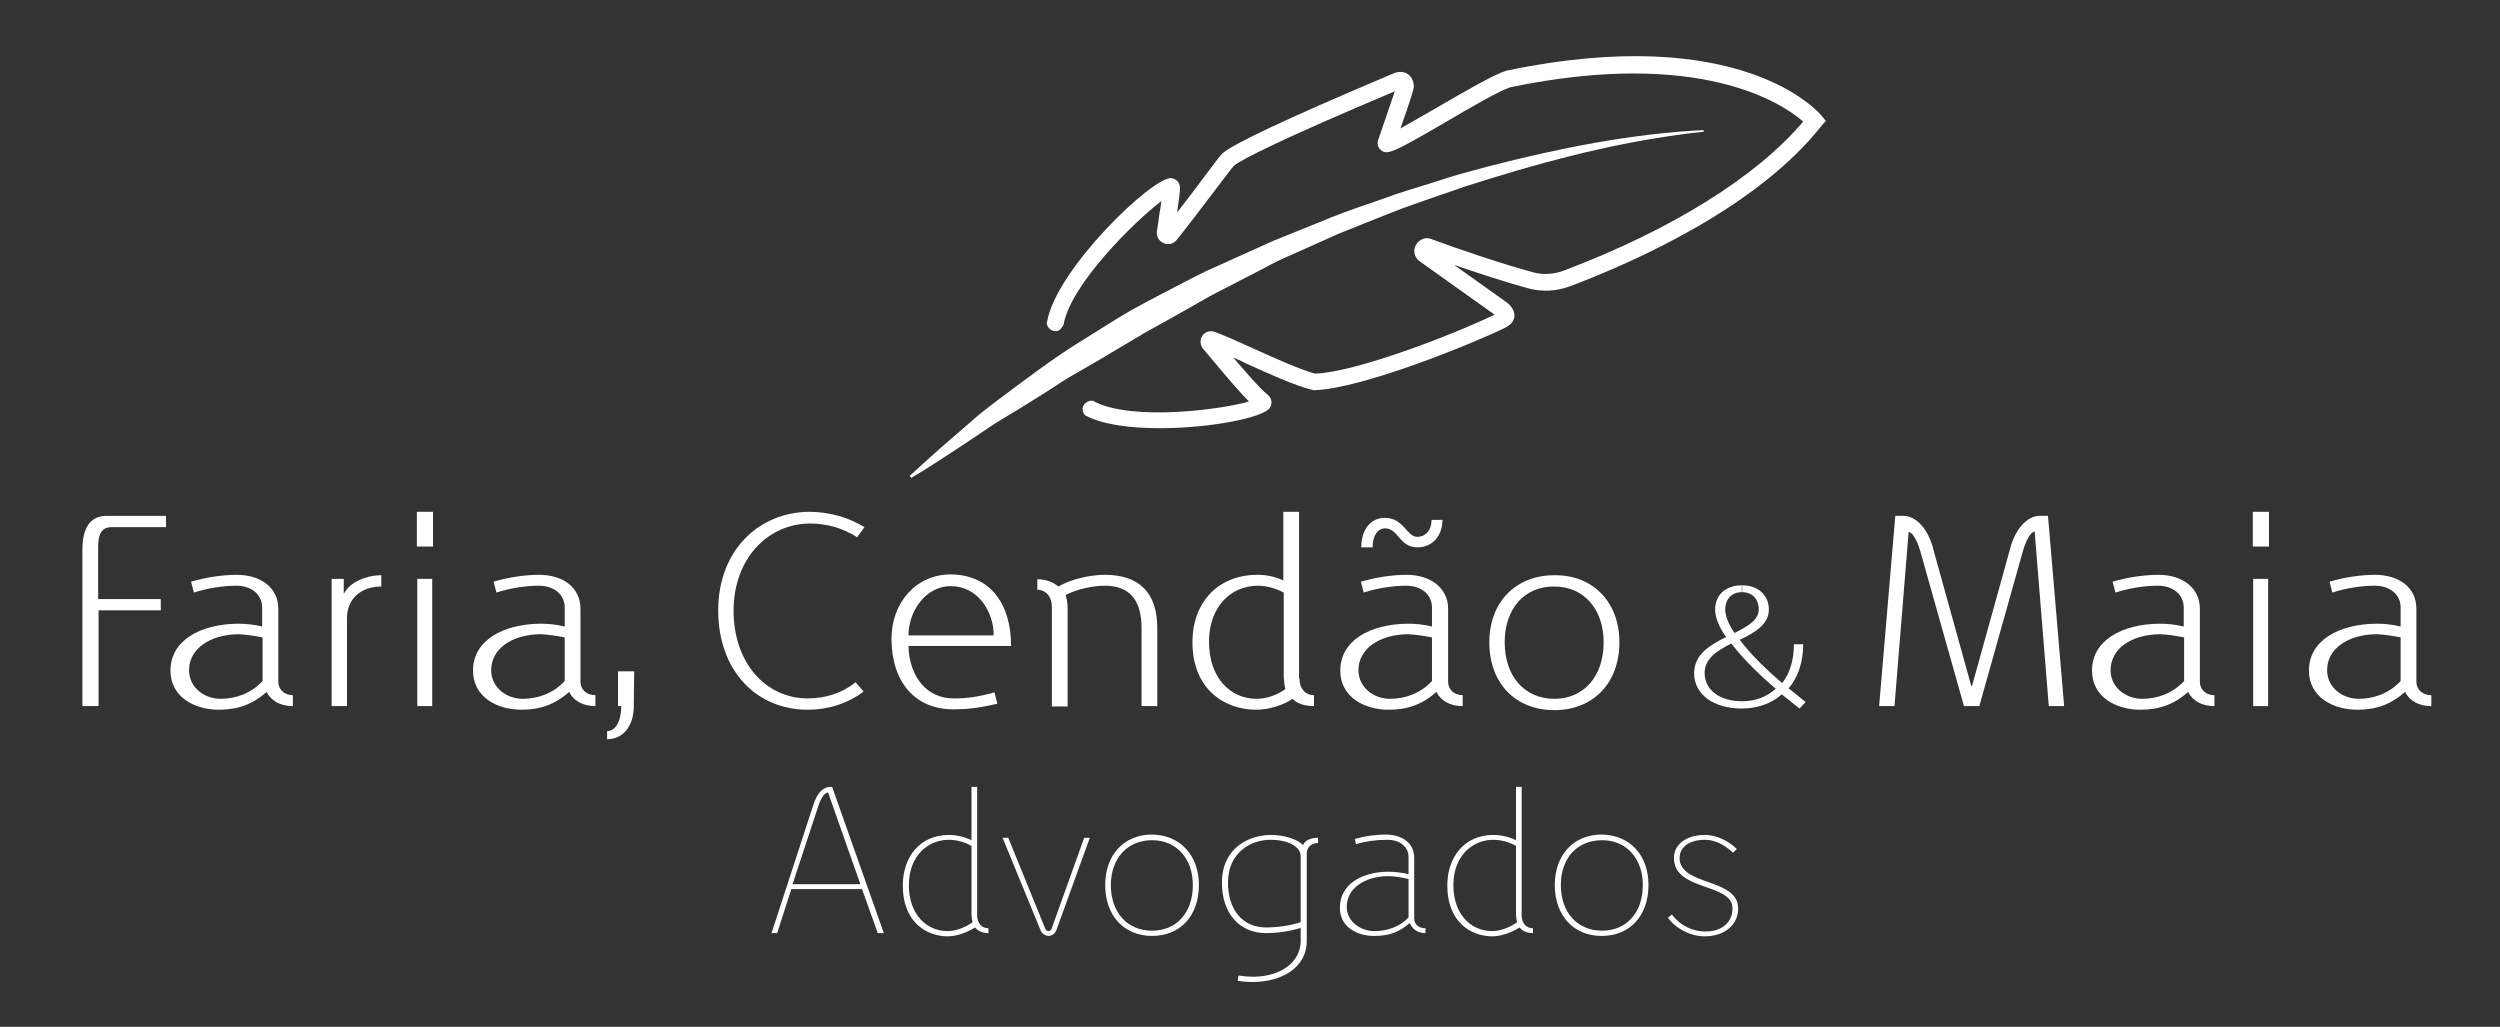 <?xml version="1.0" encoding="utf-8"?>
<!-- Generator: Adobe Illustrator 22.1.0, SVG Export Plug-In . SVG Version: 6.00 Build 0)  -->
<svg version="1.1" id="Camada_1" xmlns="http://www.w3.org/2000/svg" xmlns:xlink="http://www.w3.org/1999/xlink" x="0px" y="0px"
	 viewBox="0 0 618.9 254.2" style="enable-background:new 0 0 618.9 254.2;" xml:space="preserve">
<rect x="0" y="0" width="618.9" height="254.2" fill="#333333" stroke="none"/>
<style type="text/css">
	.st0{fill:#fff;}
</style>
<g>
	<g>
		<g>
			<g>
				<g>
					<path class="st0" d="M27.6,130.5c-2.4,0-3.4,1.7-3.3,5.3v12.5h15.5v2.8H24.4v23.7h-4v-38.7c0-5.5,2-8.4,6-8.4h14.7v2.8H27.6z"
						/>
					<path class="st0" d="M68.9,150.7v18.1c0,1.9,1.5,3.3,3.6,3.3v2.7c-3.1,0-5.4-1.3-6.5-3.5c-3.4,3-7,4.4-11.8,4.4
						c-6,0-12-3.1-12-9.7c0-7.4,7.3-11.5,16.7-11.6c1.9,0,4,0.2,6,0.7v-4.7c0-3.2-2.6-5.4-6.4-5.4c-3.3,0-7.2,0.6-10.5,1.7l-0.7-2.7
						c3.7-1.1,7.9-1.7,11.3-1.7C64.8,142.3,68.9,145.7,68.9,150.7z M46.8,165.9c0,4.4,3.9,7.1,7.8,7.1c3.7,0,7.5-1.3,10.4-4.4v-10.8
						c-2-0.4-4-0.7-6-0.8C52,157.1,46.8,160.6,46.8,165.9z"/>
					<path class="st0" d="M94.4,145.2c-5.1,0-8.5,3.1-8.5,7.8v21.8h-3.8v-31.5h3v3.6h0.1c1.4-2.8,5.5-4.5,9.2-4.5V145.2z"/>
					<path class="st0" d="M103.2,135.3v-8.6h4v8.6H103.2z M103.3,174.8v-31.5h3.7v31.5H103.3z"/>
					<path class="st0" d="M133.4,142.3c6.2,0,10.3,3.3,10.3,8.4v18.1c0,1.9,1.5,3.3,3.7,3.3v2.7c-3.1,0-5.4-1.3-6.5-3.5
						c-3.4,3-7,4.4-11.8,4.4c-6,0-12-3.1-12-9.7c0-7.4,7.3-11.5,16.7-11.6c1.9,0,4,0.2,6,0.7v-4.7c0-3.2-2.6-5.4-6.4-5.4
						c-3.3,0-7.2,0.6-10.5,1.7l-0.7-2.7C125.8,142.9,130.1,142.3,133.4,142.3L133.4,142.3z M121.6,165.9c0,4.4,3.9,7.1,7.8,7.1
						c3.7,0,7.5-1.3,10.4-4.4v-10.8c-2-0.4-4-0.7-6-0.8C126.7,157.1,121.6,160.6,121.6,165.9z"/>
					<path class="st0" d="M156.9,174.8c0,4.9-2.6,8.2-6.6,8.2v-2c2.1,0,3.5-2.5,3.5-6.2H153v-8.6h4L156.9,174.8z"/>
					<path class="st0" d="M214,130.5l-1.8,2.5c-3.6-2.3-7.6-3.4-11.6-3.4c-10.5,0-19,8.7-19,21.6c0,12.7,7.8,21.7,18.4,21.7
						c4.3,0,8.5-1.3,11.8-4l2,2.3c-4,3-8.8,4.5-13.8,4.5c-12.9,0-22.2-9.8-22.2-24.6c0-14.8,10-24.4,22.8-24.4
						C205.4,126.8,209.9,128,214,130.5z"/>
					<path class="st0" d="M250.3,159.9h-25.4c0.2,7.8,4.7,13,11.1,13h0.1c3.1,0,5.8-0.3,10.1-1.5l0.7,2.8c-4.6,1.1-7.5,1.4-10.8,1.4
						H236c-9.5,0-15.3-6.8-15.3-17.5c0-8.8,6-15.9,14.7-15.9C245,142.3,250.3,149.3,250.3,159.9z M235.4,145.1
						c-6.3,0-10.5,6.3-10.5,12.2H246C246,151.3,242,145.1,235.4,145.1L235.4,145.1z"/>
					<path class="st0" d="M273.5,142.3c8.6,0,13,4.5,13,13.2v19.3h-3.9v-19.3c0-7-3-10.5-9.1-10.5c-3.3,0-7.2,1-9.7,2.3
						c0.4,1,0.5,2.4,0.5,3.7v23.9h-3.9v-24.7c0-2.5-1.5-4.2-3.6-4.2v-2.6c2,0,4,0.7,5.2,1.8C265.1,143.4,269.8,142.3,273.5,142.3
						L273.5,142.3z"/>
					<path class="st0" d="M321.7,168c0,2.5,1.5,4.1,3.6,4.1v2.7c-2.5,0-4.3-0.7-5.3-1.8c-2.4,1.6-5.9,2.7-9,2.7
						c-7.7,0-15.8-4.9-15.8-16.8c0-9.5,6.1-16.6,16.1-16.6c2.1,0,4.3,0.4,6.4,1.4v-17h3.9V168z M299.3,158.9
						c0,8.8,5.2,14.1,11.8,14.1c2.5,0,5.2-1,7.1-2.4c-0.2-0.8-0.3-1.8-0.4-2.9v-21c-2.1-1.1-4.3-1.7-6.4-1.7
						C304.7,145,299.3,150.2,299.3,158.9z"/>
					<path class="st0" d="M358.5,150.7v18.1c0,1.9,1.5,3.3,3.6,3.3v2.7c-3.1,0-5.4-1.3-6.5-3.5c-3.4,3-7,4.4-11.8,4.4
						c-6,0-12-3.1-12-9.7c0-7.4,7.3-11.5,16.7-11.6c1.9,0,4,0.2,6,0.7v-4.7c0-3.2-2.6-5.4-6.4-5.4c-3.3,0-7.2,0.6-10.5,1.7l-0.7-2.7
						c3.7-1.1,7.9-1.7,11.3-1.7C354.3,142.3,358.5,145.7,358.5,150.7z M336.3,165.9c0,4.4,3.9,7.1,7.8,7.1c3.7,0,7.5-1.3,10.4-4.4
						v-10.8c-2-0.4-4-0.7-6-0.8C341.5,157.1,336.3,160.6,336.3,165.9z M357.1,128.6c0,4.1-2.5,6.9-6.2,6.9c-4.5,0-4.7-4.7-8-4.7
						c-1.9,0-3.1,1.9-3.1,4.7h-2.8c0-4.4,2.3-7.3,5.8-7.3c4.7,0,5.5,4.7,8,4.7c2.2,0,3.6-1.7,3.6-4.2H357.1z"/>
					<path class="st0" d="M400.9,159c0,10.1-6.5,16.8-16.1,16.8c-9.7,0-16.1-6.7-16.1-16.8c0-9.9,6.5-16.6,16.1-16.6
						C394.4,142.3,400.9,149.1,400.9,159z M372.5,159c0,8.4,4.9,14,12.3,14c7.3,0,12.2-5.6,12.2-14c0-8.2-4.9-13.8-12.2-13.8
						C377.4,145.1,372.5,150.7,372.5,159z"/>
					<path class="st0" d="M445.5,175.4c-1.5-1.2-3-2.4-4.4-3.5c-2.5,2.2-5.9,3.5-9.9,3.5c-7,0-11.8-3.5-11.8-8.7c0-4.7,3.9-7,7.9-9
						c-1.8-2.6-2.7-4.9-2.7-6.8c0-3.6,2.6-6,6.6-6v1.7c-2.5,0-4.1,1.7-4.1,4.3c0,1.6,0.8,3.6,2.3,5.8c3.2-1.6,6-3.2,6-5.8
						c0-2.6-1.6-4.3-4.1-4.3v-1.7c3.9,0,6.6,2.4,6.6,6c0,3.7-3.5,5.7-7.2,7.5c2.4,3.2,6,6.9,10.5,10.7c1.9-2.4,2.9-5.7,2.9-9.6h2.3
						c0,4.4-1.3,8.2-3.6,10.9c1.3,1.1,2.8,2.2,4.2,3.4L445.5,175.4z M439.6,170.5c-4.7-4-8.4-7.8-11-11.2c-3.5,1.8-6.6,3.7-6.6,7.3
						c0,4.2,3.7,7,9.3,7C434.6,173.6,437.4,172.5,439.6,170.5z"/>
					<path class="st0" d="M503.7,131.6c-0.9,0-2.1,2-2.9,4.8L490,174.8h-3.8l-10.8-38.3c-0.8-2.8-2-4.8-2.9-4.8l-3.5,43.1h-3.8
						l4-47.1h2c3.2,0,6.3,3.4,7.5,8.6l9.3,33.5h0.2l9.3-33.5c1.2-5.1,4.2-8.6,7.5-8.6h2l4,47.1h-3.8L503.7,131.6z"/>
					<path class="st0" d="M544.6,150.7v18.1c0,1.9,1.5,3.3,3.6,3.3v2.7c-3.1,0-5.4-1.3-6.5-3.5c-3.4,3-7,4.4-11.8,4.4
						c-6,0-12-3.1-12-9.7c0-7.4,7.3-11.5,16.7-11.6c1.9,0,4,0.2,6,0.7v-4.7c0-3.2-2.6-5.4-6.4-5.4c-3.3,0-7.2,0.6-10.5,1.7l-0.7-2.7
						c3.7-1.1,7.9-1.7,11.3-1.7C540.5,142.3,544.6,145.7,544.6,150.7z M522.5,165.9c0,4.4,3.9,7.1,7.8,7.1c3.7,0,7.5-1.3,10.4-4.4
						v-10.8c-2-0.4-4-0.7-6-0.8C527.6,157.1,522.5,160.6,522.5,165.9z"/>
					<path class="st0" d="M557.7,135.3v-8.6h4v8.6H557.7z M557.8,174.8v-31.5h3.7v31.5H557.8z"/>
					<path class="st0" d="M587.9,142.3c6.2,0,10.3,3.3,10.3,8.4v18.1c0,1.9,1.5,3.3,3.7,3.3v2.7c-3.1,0-5.4-1.3-6.5-3.5
						c-3.4,3-7,4.4-11.8,4.4c-6,0-12-3.1-12-9.7c0-7.4,7.3-11.5,16.7-11.6c1.9,0,4,0.2,6,0.7v-4.7c0-3.2-2.6-5.4-6.4-5.4
						c-3.3,0-7.2,0.6-10.5,1.7l-0.7-2.7C580.3,142.9,584.6,142.3,587.9,142.3L587.9,142.3z M576.1,165.9c0,4.4,3.9,7.1,7.8,7.1
						c3.7,0,7.5-1.3,10.4-4.4v-10.8c-2-0.4-4-0.7-6-0.8C581.2,157.1,576.1,160.6,576.1,165.9z"/>
				</g>
			</g>
		</g>
		<g>
			<path class="st0" d="M217.3,231l-3.9-10.9h-17.5l-3.5,10.9H191l10.4-31.9c0.9-2.8,2.4-4.3,4.1-4.3h0.5l12.8,36.2H217.3z
				 M205,196.2c-0.8,0-1.7,1.2-2.4,3.3l-6.4,19.4H213L205,196.2z"/>
			<path class="st0" d="M241.9,226.6c0,1.9,1.1,3.2,2.8,3.2v1.2c-1.6,0-2.7-0.6-3.3-1.4c-1.9,1.2-4.5,2.2-6.8,2.2
				c-4.9,0-11.1-3.2-11.1-12.6c0-7,4.2-12.5,11.4-12.5c1.8,0,3.7,0.4,5.6,1.3v-13.2h1.4V226.6z M225,219.1c0,7.2,4.3,11.4,9.6,11.4
				c2.2,0,4.5-1,6.2-2.2c-0.2-0.6-0.3-1.4-0.3-2.1v-16.8c-1.8-1-3.8-1.5-5.6-1.5C229.6,207.9,225,212,225,219.1z"/>
			<path class="st0" d="M261.5,230.3c-0.3,0.8-1.1,1.4-1.9,1.4s-1.7-0.6-2-1.4l-9.4-22.9h1.4l9.2,22.6c0.1,0.3,0.4,0.5,0.8,0.5
				c0.3,0,0.6-0.2,0.7-0.5l8.1-22.6h1.4L261.5,230.3z"/>
			<path class="st0" d="M296.8,219.1c0,7.6-4.6,12.6-11.6,12.6c-6.9,0-11.6-5-11.6-12.6c0-7.4,4.6-12.5,11.6-12.5
				C292.1,206.7,296.8,211.7,296.8,219.1z M275,219.1c0,6.8,4.1,11.3,10.2,11.3c6.1,0,10.1-4.5,10.1-11.3c0-6.6-4.1-11.1-10.1-11.1
				C279.1,208,275,212.5,275,219.1z"/>
			<path class="st0" d="M322.6,209.2c0.4-1.1,1.8-1.8,3.7-1.8v1.3c-1.6,0-2.8,1-2.8,2.6v21.6c0,6.8-6.4,10.2-13.4,10.2
				c-1.3,0-2.6-0.1-3.7-0.3l0.2-1.3c1.3,0.2,2.5,0.3,3.6,0.3c6.6,0,11.8-3.4,11.8-8.9v-3.2c-2.8,0.9-5.9,1.3-8.6,1.3
				c-6.7,0-10.9-5.1-10.9-12.4c0-8.9,6.9-11.9,12.2-11.9C317.9,206.7,321,207.7,322.6,209.2z M304,218.5c0,6.7,3.6,11.1,9.4,11.1
				c2.6,0,5.9-0.4,8.6-1.3V212c0-2.4-3-4.1-7.6-4.1C310,207.9,304,210.8,304,218.5z"/>
			<path class="st0" d="M350.1,212.3v15.1c0,1.4,1.1,2.4,2.8,2.4v1.2c-1.9,0-3.2-0.9-3.9-2.5c-2.7,2.3-5.1,3.2-8.8,3.2
				c-4,0-8.5-2-8.5-7c0-5.7,5.3-8.8,11.8-8.9c1.7,0,3.4,0.2,5.2,0.6v-4.2c0-2.6-2.1-4.3-5.3-4.3c-2.4,0-5.2,0.3-7.7,1.1l-0.3-1.3
				c2.7-0.8,5.6-1.1,7.8-1.1C347.4,206.7,350.1,208.9,350.1,212.3z M333.4,224.5c0,3.7,3.5,6,6.8,6c3,0,6.2-0.9,8.5-3.4v-9.5
				c-1.8-0.4-3.5-0.7-5.2-0.7C337.7,217,333.4,220,333.4,224.5z"/>
			<path class="st0" d="M376.7,226.6c0,1.9,1.1,3.2,2.8,3.2v1.2c-1.6,0-2.7-0.6-3.3-1.4c-1.9,1.2-4.5,2.2-6.8,2.2
				c-4.9,0-11.1-3.2-11.1-12.6c0-7,4.2-12.5,11.4-12.5c1.8,0,3.7,0.4,5.6,1.3v-13.2h1.4V226.6z M359.8,219.1
				c0,7.2,4.3,11.4,9.6,11.4c2.2,0,4.5-1,6.2-2.2c-0.2-0.6-0.3-1.4-0.3-2.1v-16.8c-1.8-1-3.8-1.5-5.6-1.5
				C364.4,207.9,359.8,212,359.8,219.1z"/>
			<path class="st0" d="M408.1,219.1c0,7.6-4.6,12.6-11.6,12.6c-6.9,0-11.6-5-11.6-12.6c0-7.4,4.6-12.5,11.6-12.5
				C403.5,206.7,408.1,211.7,408.1,219.1z M386.4,219.1c0,6.8,4.1,11.3,10.2,11.3c6.1,0,10.1-4.5,10.1-11.3
				c0-6.6-4.1-11.1-10.1-11.1C390.4,208,386.4,212.5,386.4,219.1z"/>
			<path class="st0" d="M430,210.2l-1,0.9c-2.2-2.1-4.6-3.2-6.9-3.2c-3.9,0-6.3,1.8-6.3,4.5c0,7,14.5,4.9,14.5,12.5
				c0,4.1-3.4,6.9-8.3,6.9c-3.3,0-6.8-1.6-9.1-4.6l1-0.8c2.2,2.9,5.3,4.2,8.3,4.2c4.1,0,6.7-2.3,6.7-5.7c0-6.4-14.5-4.2-14.5-12.5
				c0-3.4,3.1-5.7,7.7-5.7C424.8,206.7,427.7,208,430,210.2z"/>
		</g>
	</g>
	<g>
		<path class="st0" d="M259.2,80.4c0.4,1.2,1.6,1.8,2.7,1.5c0.7-0.2,1.4-1.5,1.4-1.5c1.7-10,17.7-25.7,24.2-30.6
			c-0.1,1-0.3,2.2-0.5,3.3c-0.2,1.5-0.4,3-0.6,4.2c-0.2,1.2,0.5,2.4,1.7,2.9c1.1,0.5,2.4,0.2,3.2-0.8c2.1-2.6,6-7.7,9.1-11.8
			c2.3-3,4.6-6.1,5-6.5c1.4-1.4,12.6-7,39.9-18.5l-4,11.7c-0.5,1.2-0.2,2.2,0.4,2.7c1.6,1.6,3.1,0.8,15.9-6.6
			c6.1-3.6,13.7-8,16.3-8.8c47.2-9.8,67.6,4.2,72.5,8.5c-11.6,13.7-32.6,26.8-59.3,36.9c-2.4,0.9-5.1,1.1-7.6,0.4
			c-6.8-1.8-18.7-5.8-25.1-8.2c-1.4-0.6-3,0-3.8,1.3c-0.8,1.3-0.6,2.9,0.6,4L370,77.9c-10.4,5-34.2,14.2-44.4,14.6
			c-3.8-1-10.4-4-15.7-6.4c-4-1.8-7.5-3.4-9.4-4c-1.1-0.3-2.3,0.1-2.9,1.1c-0.6,1-0.5,2.2,0.2,3.1c0.5,0.6,1.3,1.5,2.2,2.6
			c3.5,4.2,6.8,8.1,9.2,10.5c-6.9,2-28.8,4.9-38.3,0l-0.1-0.1c-0.2-0.1-0.4-0.1-0.6-0.1c-1.2,0-2.2,1-2.2,2.1c0,0.7,0.4,1.4,0.9,1.7
			l0.1,0c4.3,2.2,11.1,3,18.2,3c12.4,0,25.7-2.6,27.2-5.1c0.7-1.1,0.4-2.5-0.7-3.3c-1.6-1.2-5.4-5.6-8.4-9.1
			c0.9,0.4,1.9,0.8,2.8,1.3c5.9,2.7,12.6,5.7,16.7,6.7l0.3,0.1l0.3,0c11.7-0.4,38.4-11.2,47.1-15.4c0.5-0.3,2.1-1,2.4-2.7
			c0.2-1.7-1.1-3-1.7-3.5L360,65.6c6.2,2.1,13.5,4.5,18.4,5.8c3.4,0.9,6.9,0.7,10.2-0.5c16.4-6.2,46.4-19.6,62.3-39.7l1.1-1.3
			l-1.1-1.3c-0.8-1-20.1-23.2-78-11.1c-3.2,1-10.4,5.2-17.3,9.2c-3,1.7-6.4,3.7-8.9,5.1c0,0,3.1-8.7,3.3-10.2
			c0.1-0.6-0.2-2.6-1.7-3.4c-1.4-0.8-3-0.2-3.6,0.1l-0.5,0.2c-25.3,10.7-39.4,17.3-41.7,19.6c-0.4,0.4-1.8,2.2-5.3,6.9
			c-1.8,2.4-3.9,5.2-5.8,7.6c0.4-2.6,0.7-4.9,0.7-5.9c0.1-1.4-0.8-2.4-2.1-2.6c-4.5-0.5-28.5,22.4-30.8,35.6
			C259.1,79.7,259.1,80.2,259.2,80.4z"/>
		<path class="st0" d="M421.8,32.6c-17.8,1.9-35.4,6.2-52.5,11.5l-6.4,2c-2.1,0.7-4.2,1.5-6.4,2.2c-4.2,1.5-8.5,2.9-12.7,4.6
			c-4.2,1.7-8.4,3.3-12.5,5l-12.3,5.5c-2.1,0.9-4.1,1.9-6.1,3l-6,3.1l-6,3.1c-2,1-3.9,2.2-5.9,3.3c-3.9,2.2-7.8,4.4-11.8,6.6
			l-11.6,6.9l-5.9,3.4c-2,1.1-3.8,2.4-5.7,3.6c-3.8,2.4-7.6,4.8-11.5,7.1l-2.9,1.8l-2.8,1.9l-5.7,3.8c-3.8,2.5-7.6,5-11.5,7.3
			l-0.4-0.5c3.4-3.1,6.8-6.2,10.3-9.2l5.2-4.5c0.9-0.8,1.7-1.5,2.6-2.2l2.7-2.1c7.4-5.5,14.6-11.1,22.5-15.9
			c3.9-2.4,7.7-4.9,11.7-7.2c4-2.2,8.1-4.3,12.1-6.4c2-1,4-2.1,6.1-3.1l6.2-2.8l6.2-2.8c2.1-0.9,4.1-1.9,6.2-2.7l12.6-5.1
			c4.2-1.7,8.5-3.1,12.8-4.6c4.2-1.6,8.6-2.8,12.9-4.2c2.2-0.7,4.3-1.4,6.5-2l6.6-1.8c17.5-4.5,35.3-8.1,53.3-9L421.8,32.6z"/>
	</g>
</g>
</svg>
